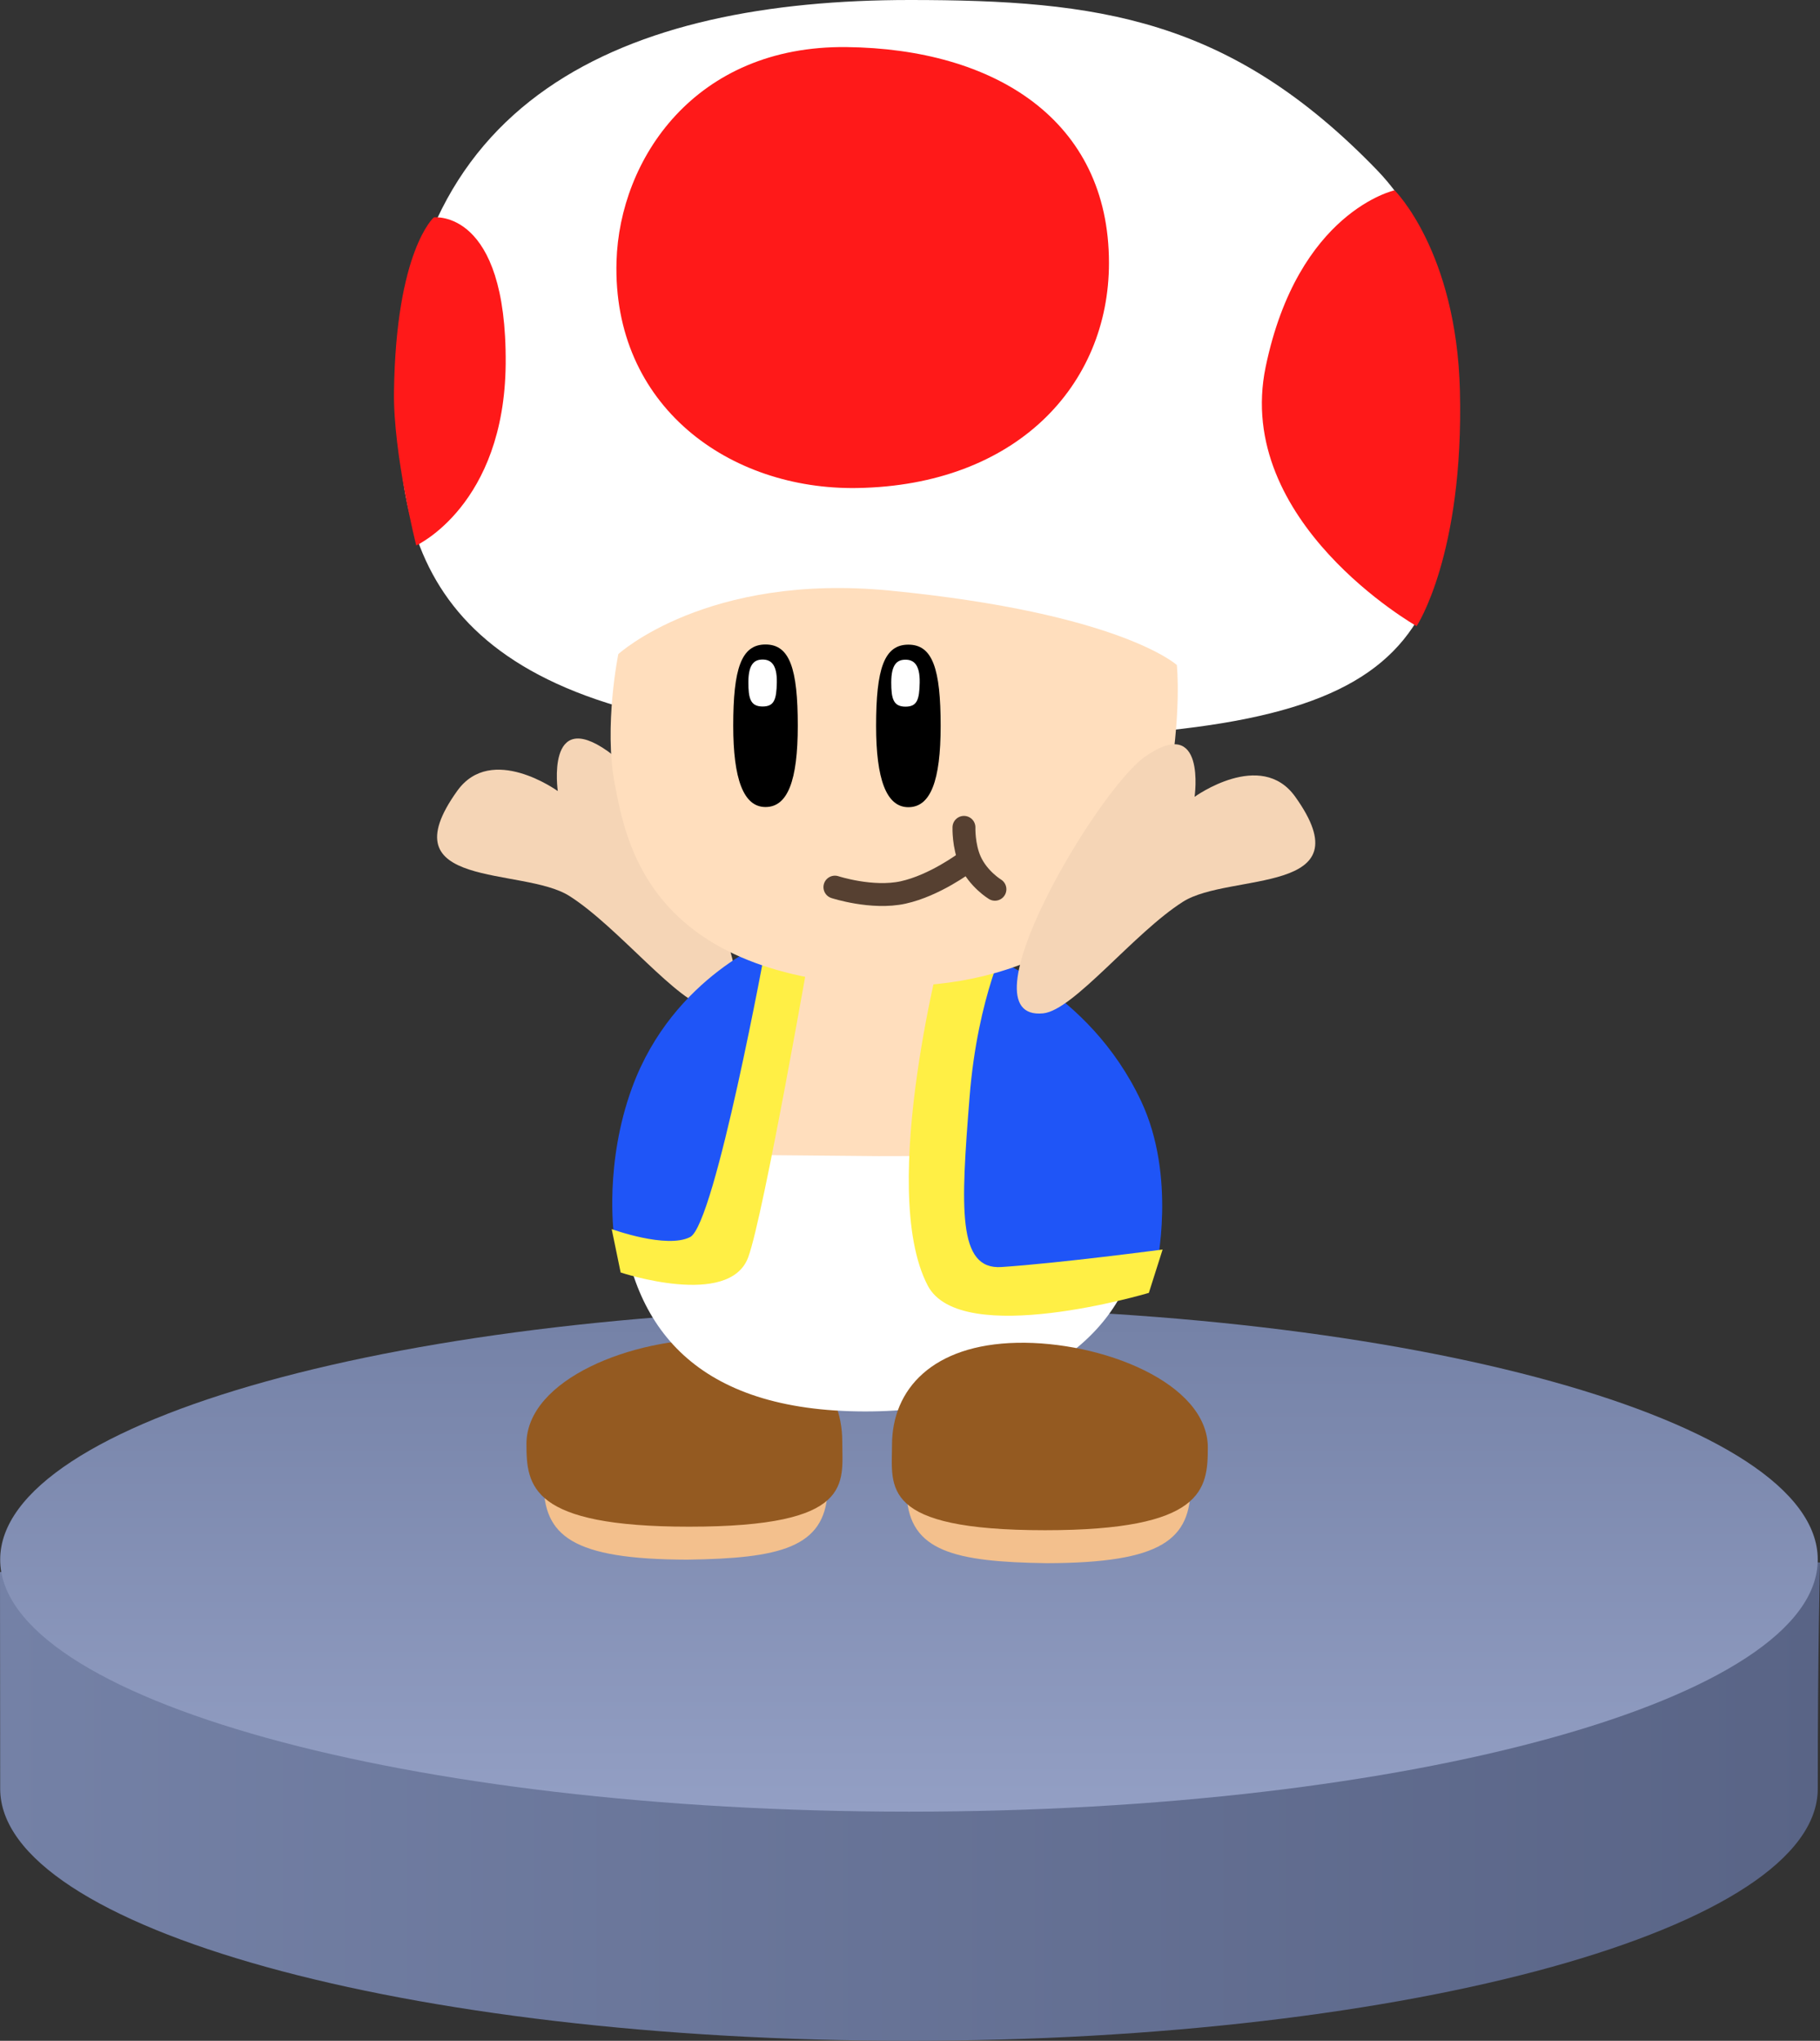 <svg version="1.1" xmlns="http://www.w3.org/2000/svg" xmlns:xlink="http://www.w3.org/1999/xlink" width="119.159" height="133.589" viewBox="0,0,119.159,133.589"><rect x="0" y="0" width="119.159" height="133.589" fill="#333333" stroke="none"/><defs><linearGradient x1="180.988" y1="247.167" x2="300.147" y2="247.167" gradientUnits="userSpaceOnUse" id="color-1"><stop offset="0" stop-color="#7481a6"/><stop offset="1" stop-color="#596486"/></linearGradient><linearGradient x1="240.5" y1="217" x2="240.5" y2="250" gradientUnits="userSpaceOnUse" id="color-2"><stop offset="0" stop-color="#7481a6"/><stop offset="1" stop-color="#939fc4"/></linearGradient></defs><g transform="translate(-180.988,-131.411)"><g data-paper-data="{&quot;isPaintingLayer&quot;:true}" fill-rule="nonzero" stroke-linejoin="miter" stroke-miterlimit="10" stroke-dasharray="" stroke-dashoffset="0" style="mix-blend-mode: normal"><path d="M300,248.5c0,9.113 -26.639,16.5 -59.5,16.5c-32.861,0 -59.5,-7.387 -59.5,-16.5c0,-3.062 -0.012,-14.185 -0.012,-14.185l60.179,-4.982l58.98,4.359c0,0 -0.147,5.695 -0.147,14.808z" data-paper-data="{&quot;origPos&quot;:null}" fill="url(#color-1)" stroke="none" stroke-width="0" stroke-linecap="butt"/><path d="M300,233.5c0,9.113 -26.639,16.5 -59.5,16.5c-32.861,0 -59.5,-7.387 -59.5,-16.5c0,-9.113 26.639,-16.5 59.5,-16.5c32.861,0 59.5,7.387 59.5,16.5z" data-paper-data="{&quot;origPos&quot;:null}" fill="url(#color-2)" stroke="none" stroke-width="0" stroke-linecap="butt"/><g data-paper-data="{&quot;index&quot;:null}" stroke="none" stroke-width="0" stroke-linecap="butt"><path d="M216.577,228.42c0,-2.39 4.266,-3.687 9.297,-3.687c5.031,0 9.419,1.94 9.297,4.328c-0.188,3.673 -3.146,4.358 -9.182,4.443c-7.583,-0.017 -9.412,-1.572 -9.412,-5.084z" data-paper-data="{&quot;origPos&quot;:null}" fill="#f3c08d"/><path d="M215.455,225.936c0,-4.249 6.976,-6.973 12.491,-6.858c5.515,0.115 8.187,3.023 8.187,6.697c0,2.753 0.822,5.571 -10.028,5.571c-10.369,0 -10.649,-2.658 -10.649,-5.411z" data-paper-data="{&quot;origPos&quot;:null}" fill="#945a21"/></g><path d="M220.76,180.57c3.116,2.187 12.136,17.342 6.662,16.797c-1.993,-0.198 -5.943,-5.273 -9.159,-7.309c-3.051,-1.932 -11.999,-0.381 -7.337,-6.88c2.242,-3.126 6.582,0.016 6.582,0.016c0,0 -0.792,-5.461 3.252,-2.624z" data-paper-data="{&quot;origRot&quot;:0,&quot;index&quot;:null}" fill="#f5d5b6" stroke="none" stroke-width="0" stroke-linecap="butt"/><g data-paper-data="{&quot;index&quot;:null}" stroke="none" stroke-width="0" stroke-linecap="butt"><path d="M207.108,159.179c-0.342,-21.534 14.974,-27.768 33.445,-27.768c12.336,0 20.94,1.17 30.567,11.108c4.109,4.242 5.247,10.537 5.136,16.995c-0.282,16.509 -4.886,20.674 -37.324,20.284c-26.11,-0.314 -31.642,-9.136 -31.825,-20.619z" data-paper-data="{&quot;origPos&quot;:null}" fill="#ffffff"/><path d="M221.353,148.509c0.199,-6.686 5.138,-14.129 15.058,-14.016c9.683,0.11 17.183,4.761 17.183,14.129c0,8.012 -6.078,14.558 -16.475,14.734c-8.38,0.141 -16.049,-5.366 -15.766,-14.847z" fill="#ff1919"/><path d="M272.294,143.867c0,0 4.052,4.008 4.278,13.129c0.265,10.735 -2.835,15.4 -2.835,15.4c0,0 -11.997,-6.805 -9.882,-16.977c2.115,-10.172 8.439,-11.551 8.439,-11.551z" data-paper-data="{&quot;origRot&quot;:0}" fill="#ff1919"/><path d="M214.096,155.23c-0.086,9.255 -5.856,11.887 -5.856,11.887c0,0 -1.514,-5.995 -1.457,-10.067c0.129,-9.248 2.609,-11.408 2.609,-11.408c0,0 4.782,-0.583 4.704,9.588z" fill="#ff1919"/></g><g data-paper-data="{&quot;index&quot;:null}" stroke="none" stroke-width="0" stroke-linecap="butt"><path d="M221.819,210.529c0,-7.79 2.456,-10.522 5.581,-14.418c3.539,-4.412 11.33,-3.325 11.33,-3.325c5.38,0 7.313,0.633 11.188,4.527c3.663,3.681 5.402,8.023 5.402,13.216c0,7.79 -7.73,12.034 -16.981,12.034c-9.251,0 -16.52,-4.243 -16.52,-12.034z" data-paper-data="{&quot;origPos&quot;:null}" fill="#ffdebd"/><path d="M221.747,206.938l16.735,0.152c5.38,0 17.014,-0.117 17.014,-0.117c0,0 0.333,1.978 0.173,3.644c0.216,8.235 -7.66,13.197 -18.063,13.185c-10.977,-0.013 -15.322,-5.423 -15.991,-13.185c-0.16,-1.86 0.131,-3.678 0.131,-3.678z" data-paper-data="{&quot;origPos&quot;:null}" fill="#ffffff"/></g><g data-paper-data="{&quot;index&quot;:null}" stroke="none" stroke-width="0" stroke-linecap="butt"><path d="M244.328,215.743c-4.64,-1.918 1.076,-21.866 1.076,-21.866c0,0 6.84,2.279 10.294,9.609c2.339,4.965 1.001,10.868 1.001,10.868c0,0 -10.481,2.247 -12.371,1.39z" data-paper-data="{&quot;origPos&quot;:null}" fill="#1f55f7"/><path d="M256.205,216.042c0,0 -12.312,3.668 -14.478,-0.483c-3.332,-6.385 1.106,-22.798 1.106,-22.798h4.168c0,0 -2.003,3.781 -2.533,10.461c-0.577,7.261 -0.806,11.321 2.089,11.127c3.844,-0.257 10.55,-1.147 10.55,-1.147l-0.902,2.839z" data-paper-data="{&quot;origPos&quot;:null}" fill="#ffef45"/></g><g data-paper-data="{&quot;index&quot;:null}" stroke="none" stroke-width="0" stroke-linecap="butt"><path d="M231.652,192.841c0,0 0.221,13.549 -4.23,21.82c-1.475,0.858 -6.246,-2.494 -6.246,-2.494c0,0 -0.624,-4.613 1.202,-9.579c2.696,-7.33 9.274,-9.747 9.274,-9.747z" data-paper-data="{&quot;origPos&quot;:null}" fill="#1f55f7"/><path d="M229.975,213.71c-1.24,3.364 -8.352,0.996 -8.352,0.996l-0.586,-2.839c0,0 3.6,1.314 5.139,0.518c1.628,-0.842 4.996,-19.279 4.996,-19.279l2.908,0.115c0,0 -3.089,17.732 -4.105,20.489z" data-paper-data="{&quot;origPos&quot;:null}" fill="#ffef45"/></g><g data-paper-data="{&quot;index&quot;:null}" stroke="none" stroke-width="0" stroke-linecap="butt"><path d="M258.944,228.651c0,3.512 -1.829,5.067 -9.412,5.084c-6.035,-0.085 -8.994,-0.77 -9.182,-4.443c-0.122,-2.388 4.266,-4.328 9.297,-4.328c5.031,0 9.297,1.296 9.297,3.687z" data-paper-data="{&quot;origPos&quot;:null}" fill="#f3c08d"/><path d="M260.066,226.166c0,2.753 -0.28,5.411 -10.649,5.411c-10.85,0 -10.028,-2.818 -10.028,-5.571c0,-3.674 2.671,-6.582 8.187,-6.697c5.515,-0.115 12.491,2.608 12.491,6.858z" data-paper-data="{&quot;origPos&quot;:null}" fill="#945a21"/></g><g data-paper-data="{&quot;index&quot;:null}" stroke-width="1.5"><path d="M221.239,182.735c-0.73,-3.784 0.231,-8.506 0.231,-8.506c0,0 5.804,-5.327 17.771,-4.159c15.098,1.473 18.797,4.873 18.797,4.873c0,0 0.347,3.132 -0.615,8.376c-1.745,9.507 -10.723,13.02 -18.963,12.607c-15.025,-0.753 -16.491,-9.407 -17.221,-13.19z" fill="#ffdebd" stroke="none" stroke-linecap="butt"/><path d="M244.181,187.876c0,0 -1.998,1.501 -4.06,1.954c-2.034,0.447 -4.47,-0.349 -4.47,-0.349" fill="none" stroke="#564031" stroke-linecap="round"/><path d="M246.128,189.62c0,0 -1.089,-0.66 -1.617,-1.836c-0.453,-1.007 -0.411,-2.215 -0.411,-2.215" fill="none" stroke="#564031" stroke-linecap="round"/><g stroke="none" stroke-linecap="butt"><path d="M240.461,173.609c1.59,0 2.113,1.589 2.113,5.32c0,3.599 -0.664,5.32 -2.113,5.32c-1.449,0 -2.113,-1.853 -2.113,-5.32c0,-3.731 0.523,-5.32 2.113,-5.32z" fill="#000000"/><path d="M239.34,176.077c0,-1.222 0.417,-1.483 0.931,-1.483c0.514,0 0.955,0.284 0.931,1.506c-0.023,1.108 -0.168,1.568 -0.931,1.568c-0.808,0 -0.931,-0.551 -0.931,-1.591z" fill="#ffffff"/></g><g stroke="none" stroke-linecap="butt"><path d="M231.107,173.598c1.59,0 2.113,1.589 2.113,5.32c0,3.599 -0.664,5.32 -2.113,5.32c-1.449,0 -2.113,-1.853 -2.113,-5.32c0,-3.731 0.523,-5.32 2.113,-5.32z" fill="#000000"/><path d="M229.986,176.067c0,-1.221 0.417,-1.483 0.931,-1.483c0.514,0 0.955,0.284 0.931,1.506c-0.023,1.108 -0.168,1.568 -0.931,1.568c-0.808,0 -0.931,-0.551 -0.931,-1.591z" fill="#ffffff"/></g></g><path d="M259.2,183.571c0,0 4.34,-3.142 6.582,-0.016c4.662,6.499 -4.286,4.948 -7.337,6.88c-3.216,2.037 -7.166,7.111 -9.159,7.309c-5.474,0.545 3.546,-14.611 6.662,-16.797c4.043,-2.837 3.252,2.624 3.252,2.624z" data-paper-data="{&quot;origRot&quot;:0,&quot;index&quot;:null}" fill="#f5d5b6" stroke="none" stroke-width="0" stroke-linecap="butt"/></g></g></svg>